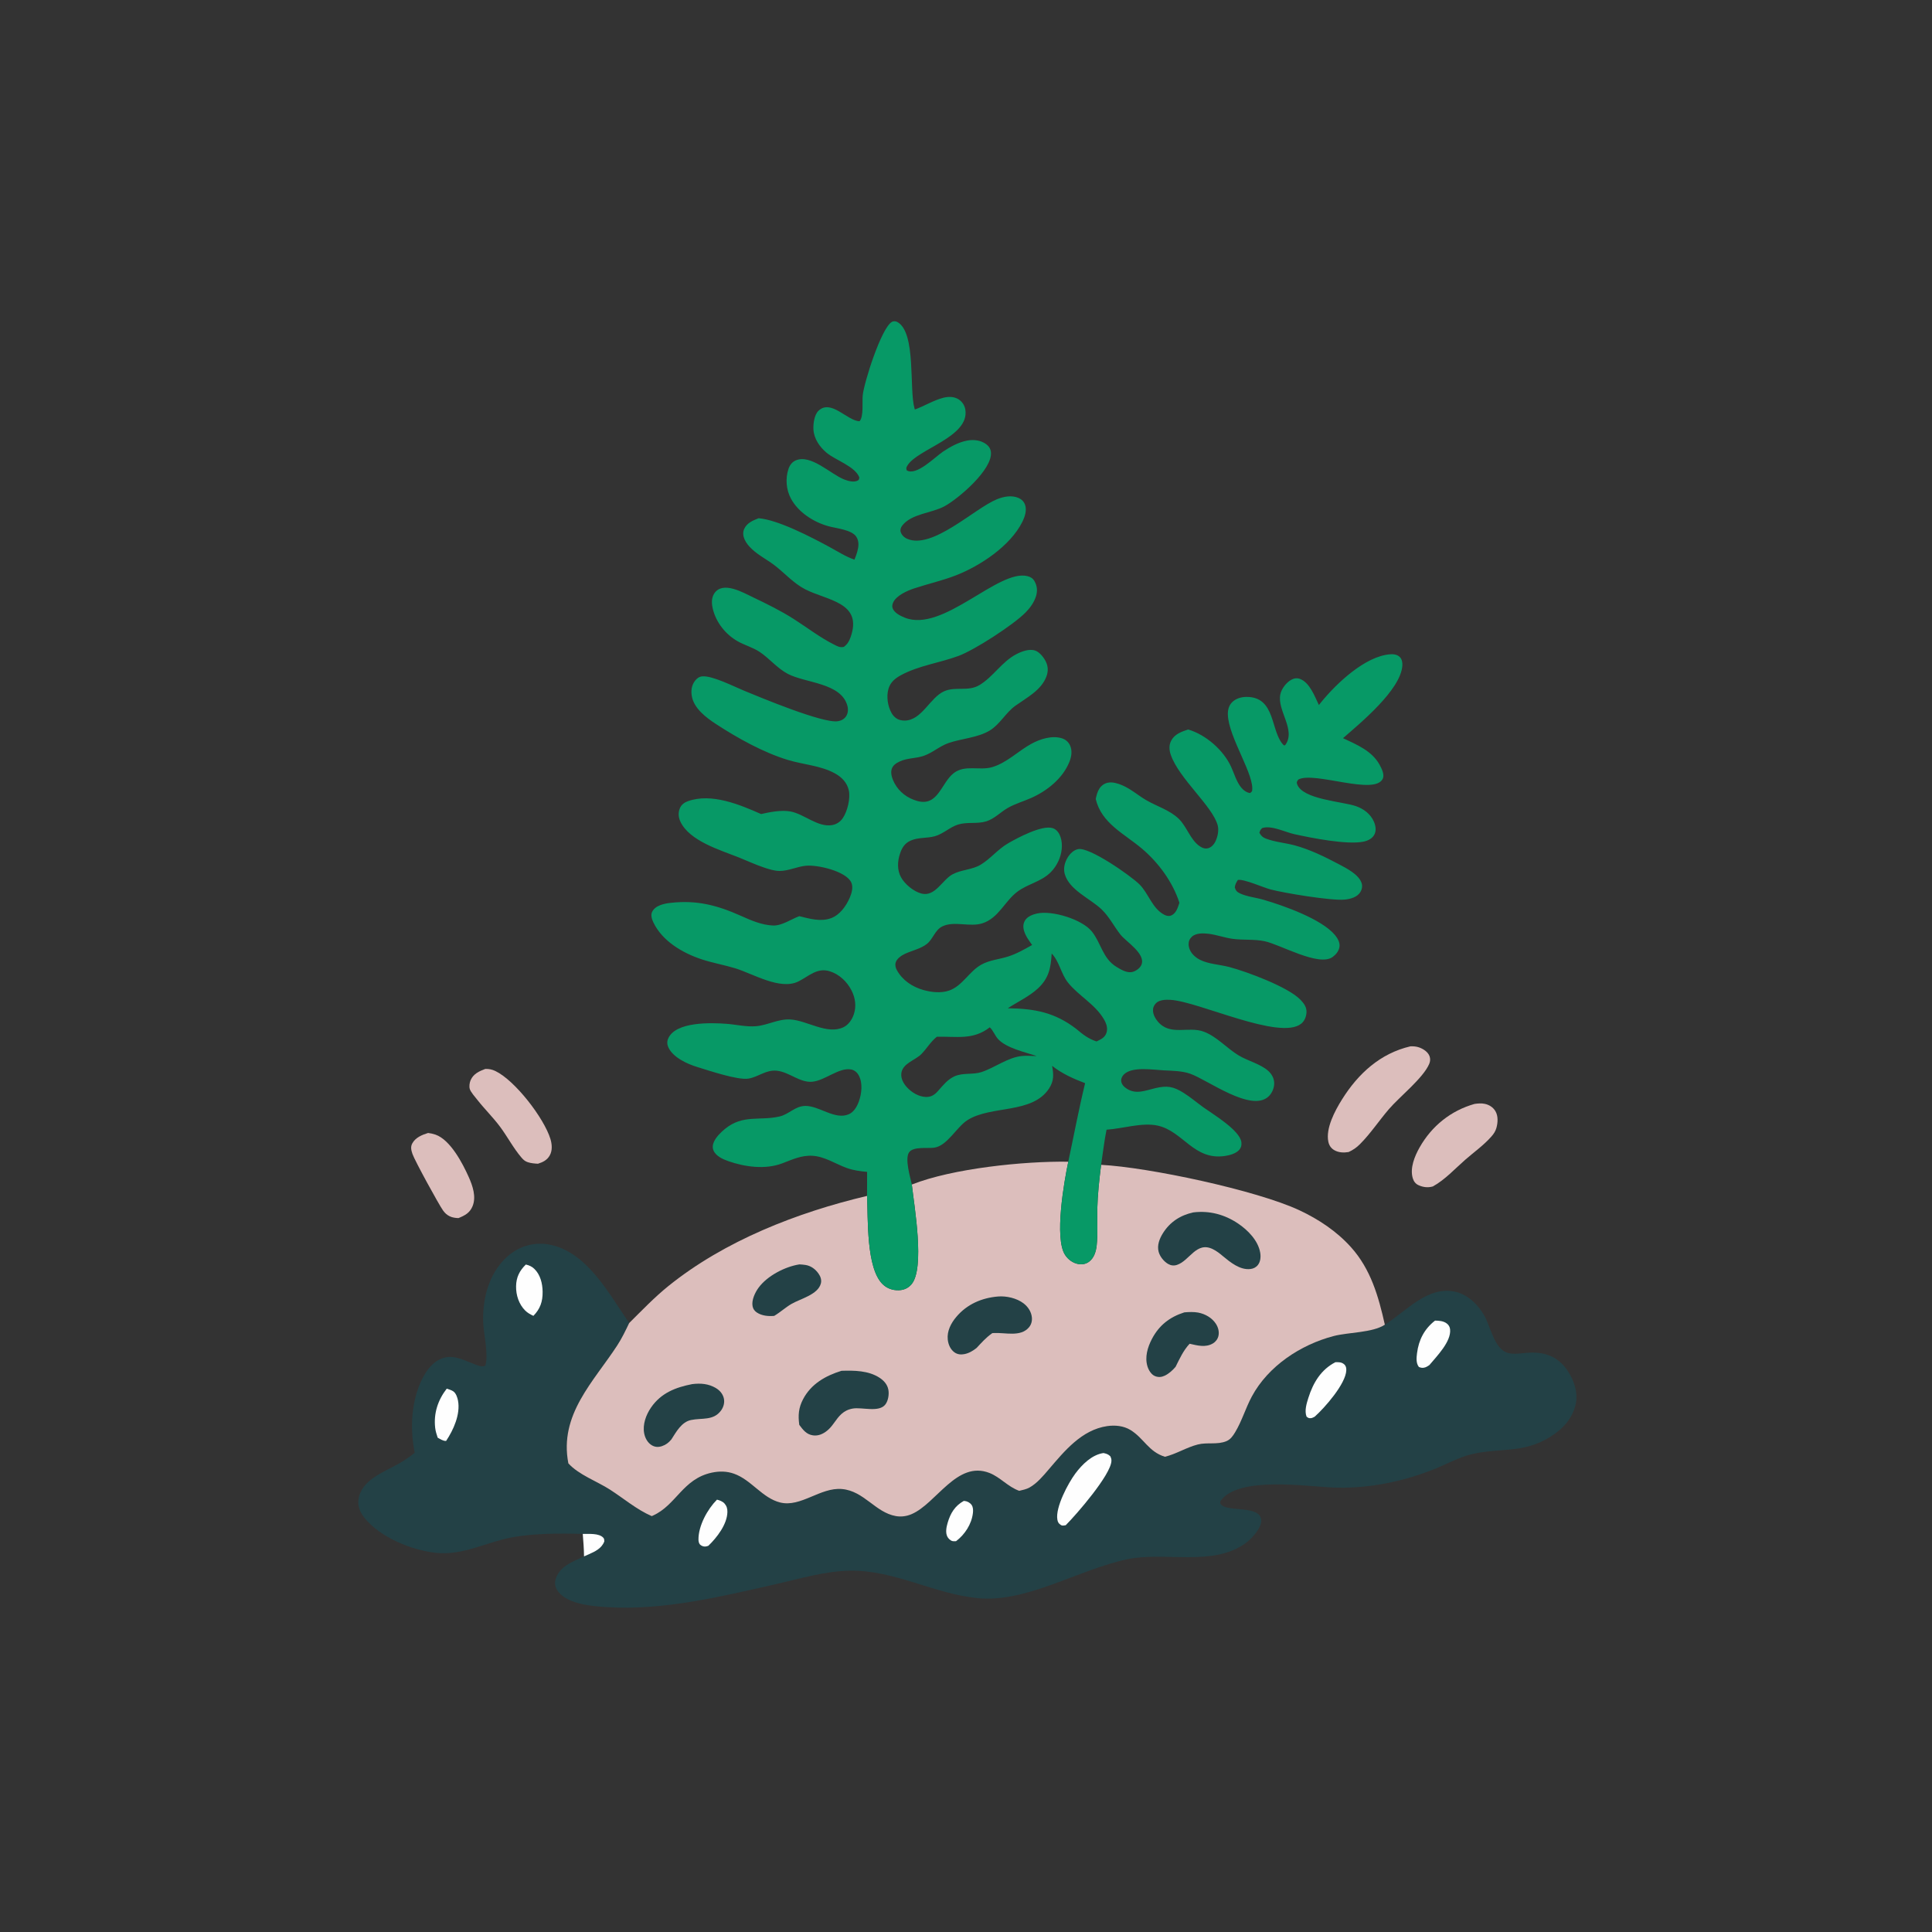 <?xml version="1.0" encoding="utf-8" ?>
<svg xmlns="http://www.w3.org/2000/svg" xmlns:xlink="http://www.w3.org/1999/xlink" width="1024" height="1024">
	<rect width="100%" height="100%" fill="#333333" stroke="none"/>
	<path fill="#DCBEBC" d="M226.895 600.498C228.206 600.653 229.54 600.931 230.789 601.366C238.735 604.13 245.238 616.67 248.435 623.848C250.534 628.559 252.531 634.332 250.447 639.365C248.988 642.89 246.369 644.249 242.983 645.617C241.413 645.556 239.753 645.353 238.331 644.649C236.88 643.931 235.822 642.963 234.874 641.656C232.637 638.572 219.713 614.945 218.62 611.639C217.975 609.686 217.485 607.935 218.519 606.025C220.202 602.915 223.697 601.477 226.895 600.498Z"/>
	<path fill="#DCBEBC" d="M257.194 566.561C259.089 566.472 260.847 566.84 262.559 567.663C273.014 572.685 288.338 592.621 291.72 603.62C292.586 606.435 292.874 609.758 291.37 612.42C289.97 614.895 287.738 615.995 285.122 616.802C283.302 616.703 281.483 616.557 279.739 615.991C278.265 615.513 277.368 614.688 276.374 613.526C272.056 608.477 268.95 602.422 264.973 597.109C261.266 592.156 256.819 587.801 252.996 582.936C251.901 581.543 249.452 578.808 248.986 577.154C248.597 575.767 248.868 573.861 249.428 572.551C250.867 569.18 253.968 567.758 257.194 566.561Z"/>
	<path fill="#DCBEBC" d="M781.547 585.099C783.389 584.837 785.151 584.677 786.99 585.069C789.325 585.568 791.374 586.876 792.606 588.952C794.137 591.532 793.909 595.052 793.124 597.832C792.626 599.594 791.706 600.974 790.507 602.341C786.431 606.985 781.275 610.619 776.634 614.668C771.069 619.523 765.975 625.221 759.469 628.829C756.849 629.598 754.252 629.295 751.762 628.13C750.177 627.387 749.249 626.033 748.772 624.399C747.221 619.086 749.791 612.796 752.405 608.184C758.865 596.788 768.965 588.656 781.547 585.099Z"/>
	<path fill="#DCBEBC" d="M747.606 554.564C749.154 554.527 750.669 554.628 752.139 555.145C754.359 555.926 756.835 557.498 757.689 559.811C758.187 561.16 758.076 562.551 757.527 563.858C754.357 571.394 741.839 581.249 736.156 587.86C730.938 593.932 726.457 600.765 720.8 606.434C718.955 608.283 717.163 609.503 714.786 610.603C712.214 611.038 709.488 610.933 707.177 609.598C705.454 608.602 704.448 607.071 704.044 605.133C702.557 597.994 707.587 588.654 711.25 582.793C719.857 569.02 731.542 558.308 747.606 554.564Z"/>
	<path fill="#234146" d="M219.795 770.032C217.657 759.491 217.812 747.623 221.139 737.34C223.16 731.091 226.965 723.359 233.181 720.443C239.589 717.437 244.984 720.571 250.916 722.838C252.858 723.58 255.206 724.735 257.208 723.846C259.036 718.232 256.436 707.368 256.109 701.163C255.906 697.316 256.2 693.401 256.803 689.599C258.373 679.704 263.135 669.855 271.475 663.958C277.247 659.876 284.285 658.336 291.237 659.667C311.242 663.497 322.927 686 333.482 701.231C331.511 705.331 329.632 709.276 327.142 713.106C314.639 732.339 296.225 749.793 301.242 775.609C306.729 781.679 316.334 785.057 323.23 789.485C330.577 794.202 337.368 800.074 345.423 803.575L346.039 803.307C358.486 797.741 361.856 783.803 377.299 780.527C381.251 779.688 385.163 779.736 389 781.085C398.23 784.33 404.037 794.019 413.518 796.356C424.491 799.06 434.816 788.191 446.293 789.22C457.978 790.267 463.917 801.615 474.785 803.549C477.658 804.06 480.504 803.666 483.181 802.519C496.331 796.883 507.169 773.952 524.437 780.701C530.164 782.941 534.115 787.967 540.203 790.173C541.997 789.737 543.994 789.346 545.617 788.445C549.674 786.191 552.938 782.231 555.906 778.76C564.203 769.058 573.322 757.839 586.82 755.867C590.974 755.26 595.519 755.692 599.159 757.921C606.291 762.288 608.787 769.51 617.452 772.119C623.536 770.616 628.874 767.131 634.885 765.606C639.862 764.344 645.267 765.863 650.061 763.83C652.202 762.923 653.447 761.11 654.616 759.18C658.24 753.193 660.186 746.331 663.494 740.181C672.183 724.023 689.369 712.71 706.848 708.134C714.633 706.097 727.475 706.425 733.995 702.116C745.38 694.987 756.879 681.074 771.79 684.773C778.168 686.356 783.344 691.487 786.581 697.05C790.052 703.014 792.038 715.378 799.45 717.149C802.548 717.889 805.938 717.314 809.064 717.045C818.094 716.27 825.436 718.574 830.73 726.312C834.222 731.415 836.508 738.098 835.137 744.262C833.379 752.17 828.058 757.605 821.393 761.726C807.009 770.62 794.751 767.13 779.585 770.871C773.285 772.425 767.493 775.65 761.525 778.122C750.808 782.561 739.219 785.77 727.747 787.352C720.921 788.293 714.22 788.688 707.329 788.454C692.838 787.962 656.378 782.11 646.869 795.573C646.788 796.427 646.551 796.677 647.156 797.392C650.731 801.613 668.156 797.565 668.494 805.838C668.648 809.6 664.118 814.676 661.459 816.899C661.065 817.228 660.663 817.552 660.249 817.856C642.898 830.601 617.341 822.205 597.394 826.446C571.412 831.971 544.243 849.575 518.273 847.057C494.95 844.797 473.978 832.033 450.291 832.497C437.143 832.755 424.058 836.711 411.3 839.615C382.575 846.152 351.536 853.69 321.88 851.82C313.994 851.323 301.464 850.393 296.049 843.82C294.659 842.133 293.91 840.139 294.283 837.945C294.86 834.545 297.315 831.586 300.108 829.705C302.982 827.769 306.415 826.399 309.547 824.919C309.52 820.943 309.175 816.979 308.882 813.016C297.036 812.658 282.89 812.672 271.223 814.855C257.693 817.386 245.576 824.465 231.331 823.06C218.355 821.779 201.3 814.798 193.038 804.311C190.887 801.581 189.5 798.32 189.99 794.794C191.427 784.459 203.207 780.354 211.155 775.893C214.232 774.166 217.009 772.192 219.795 770.032Z"/>
	<path fill="#FEFEFE" d="M308.882 813.016C312.011 813.068 317.46 812.513 319.761 815.028C320.347 815.669 320.221 816.157 320.303 816.977C318.86 820.76 315.353 822.349 311.898 823.889L309.547 824.919C309.52 820.943 309.175 816.979 308.882 813.016Z"/>
	<path fill="#FEFEFE" d="M510.782 795.535C510.952 795.539 511.122 795.531 511.291 795.547C512.714 795.68 514.192 796.499 515.003 797.695C515.803 798.876 515.828 800.528 515.67 801.897C514.982 807.846 511.396 813.309 506.728 816.859C506.183 816.866 505.308 816.939 504.755 816.791C503.728 816.516 502.623 815.433 502.137 814.492C501 812.293 501.611 809.387 502.27 807.137C503.779 801.99 506.097 798.181 510.782 795.535Z"/>
	<path fill="#FEFEFE" d="M380.015 794.845C381.365 795.148 383.064 795.821 384.002 796.89C385.176 798.227 385.567 799.618 385.537 801.362C385.423 807.929 379.978 814.934 375.445 819.298C374.924 819.468 374.335 819.692 373.782 819.707C372.804 819.732 371.902 819.396 371.172 818.768C370.421 818.123 370.212 816.946 370.205 815.993C370.15 808.657 374.987 799.889 380.015 794.845Z"/>
	<path fill="#FEFEFE" d="M236.781 736.014C237.944 736.41 239.391 736.793 240.379 737.533C241.721 738.537 242.454 740.761 242.751 742.34C244.111 749.563 240.351 757.872 236.446 763.725C234.84 763.798 233.371 762.738 231.99 762.007C231.413 760.287 230.861 758.596 230.653 756.788C229.769 749.117 232.097 742.043 236.781 736.014Z"/>
	<path fill="#FEFEFE" d="M278.695 670.23C280.462 670.622 281.911 671.26 283.224 672.537C286.422 675.649 287.535 680.275 287.599 684.606C287.676 689.831 286.345 693.716 282.707 697.432C281.117 696.662 279.646 695.898 278.383 694.637C275.011 691.268 273.451 686.437 273.535 681.737C273.622 676.941 275.346 673.534 278.695 670.23Z"/>
	<path fill="#FEFEFE" d="M760.602 699.952C762.72 699.984 764.905 700.108 766.696 701.38C767.787 702.155 768.43 703.23 768.574 704.559C769.276 711.02 761.482 718.868 757.577 723.54C756.921 723.958 756.194 724.463 755.456 724.714C754.168 725.153 753.251 725.038 752.043 724.528C750.454 722.469 750.747 719.666 751.054 717.227C751.949 710.121 754.955 704.328 760.602 699.952Z"/>
	<path fill="#FEFEFE" d="M707.8 721.995C709.511 721.964 711.036 721.905 712.421 723.1C713.39 723.936 713.603 725.037 713.563 726.257C713.334 733.409 702.095 746.201 696.798 750.883C696.355 751.095 695.542 751.561 695.022 751.627C693.751 751.789 693.427 751.571 692.499 750.843C691.317 747.732 692.516 743.88 693.488 740.814C696.01 732.855 700.191 725.891 707.8 721.995Z"/>
	<path fill="#FEFEFE" d="M584.859 770.141C586.389 770.476 587.263 770.705 588.456 771.816C588.891 772.731 589.122 773.304 589.08 774.344C588.78 781.681 570.561 802.709 564.842 808.407C563.74 808.525 563.142 808.861 562.178 808.21C561.037 807.44 560.652 806.735 560.422 805.387C559.318 798.933 566.119 786.152 569.954 781.009C573.537 776.202 578.722 771.036 584.859 770.141Z"/>
	<path fill="#DCBEBC" d="M483.286 627.833C504.772 619.284 542.95 615.368 566.213 615.734C563.959 626.393 558.753 656.23 564.495 665.106C566.083 667.561 568.65 669.468 571.561 669.973C573.554 670.318 575.543 669.967 577.19 668.759C579.902 666.769 580.931 663.262 581.268 660.076C581.937 653.756 581.445 647.186 581.589 640.828C581.765 633.043 582.646 625.115 583.607 617.387C608.88 618.699 666.029 630.86 688.709 641.469C698.884 646.229 708.488 652.62 716.032 661.011C726.562 672.723 730.631 687.104 733.995 702.116C727.475 706.425 714.633 706.097 706.848 708.134C689.369 712.71 672.183 724.023 663.494 740.181C660.186 746.331 658.24 753.193 654.616 759.18C653.447 761.11 652.202 762.923 650.061 763.83C645.267 765.863 639.862 764.344 634.885 765.606C628.874 767.131 623.536 770.616 617.452 772.119C608.787 769.51 606.291 762.288 599.159 757.921C595.519 755.692 590.974 755.26 586.82 755.867C573.322 757.839 564.203 769.058 555.906 778.76C552.938 782.231 549.674 786.191 545.617 788.445C543.994 789.346 541.997 789.737 540.203 790.173C534.115 787.967 530.164 782.941 524.437 780.701C507.169 773.952 496.331 796.883 483.181 802.519C480.504 803.666 477.658 804.06 474.785 803.549C463.917 801.615 457.978 790.267 446.293 789.22C434.816 788.191 424.491 799.06 413.518 796.356C404.037 794.019 398.23 784.33 389 781.085C385.163 779.736 381.251 779.688 377.299 780.527C361.856 783.803 358.486 797.741 346.039 803.307L345.423 803.575C337.368 800.074 330.577 794.202 323.23 789.485C316.334 785.057 306.729 781.679 301.242 775.609C296.225 749.793 314.639 732.339 327.142 713.106C329.632 709.276 331.511 705.331 333.482 701.231C340.247 694.545 346.828 687.621 354.244 681.642C384.076 657.591 422.596 642.601 459.56 633.856C460.13 645.88 459.025 672.152 467.86 680.696C470.146 682.907 473.136 683.94 476.297 683.861C479.007 683.793 481.341 682.786 483.108 680.709C490.336 672.211 484.548 639.145 483.286 627.833Z"/>
	<path fill="#234146" d="M423.72 670.152C424.814 670.219 425.929 670.278 427.01 670.466C429.919 670.97 432.161 672.68 433.843 675.051C434.898 676.537 435.549 678.39 435.088 680.216C433.575 686.219 424.147 688.385 419.472 691.118C416.297 692.975 413.553 695.542 410.34 697.447C407.199 697.721 403.757 697.412 401.061 695.596C399.91 694.821 399.138 693.707 398.88 692.338C398.267 689.082 400.185 685.074 402.047 682.52C406.639 676.222 416.101 671.325 423.72 670.152Z"/>
	<path fill="#234146" d="M627.713 695.583C629.993 695.367 632.807 695.275 635.05 695.695C638.734 696.383 642.417 698.469 644.467 701.667C645.683 703.564 646.326 705.93 645.776 708.159C645.368 709.81 644.307 711.19 642.848 712.053C638.951 714.358 634.617 713.137 630.523 712.211C627.176 715.797 625.246 720.11 623.082 724.444C621.504 726.306 619.557 728.065 617.339 729.131C615.67 729.932 614.013 730.071 612.259 729.399C610.206 728.612 608.807 726.223 608.188 724.236C606.667 719.358 608.238 714.078 610.524 709.702C614.322 702.433 619.962 698.052 627.713 695.583Z"/>
	<path fill="#234146" d="M366.865 733.609C371.33 733.064 375.514 733.356 379.469 735.726C381.561 736.979 383.202 738.909 383.689 741.341C384.124 743.512 383.473 745.82 382.178 747.586C378.119 753.122 372.092 751.409 366.232 752.642C361.165 753.708 358.403 758.97 355.822 762.955C354.363 764.658 352.993 765.766 350.84 766.486C349.002 767.1 347.256 767.054 345.547 766.067C343.278 764.757 341.923 762.247 341.436 759.739C340.519 755.022 342.395 749.908 345.039 746.054C350.339 738.327 358.021 735.339 366.865 733.609Z"/>
	<path fill="#234146" d="M528.974 687.169C533.46 686.802 538.931 688.065 542.507 690.807C544.837 692.594 546.596 695.194 546.906 698.163C547.111 700.124 546.641 702.01 545.358 703.528C540.899 708.801 532.704 706.177 526.719 706.539L525.937 706.59L525.49 706.917C522.494 709.059 520.115 711.766 517.613 714.446C515.656 715.97 513.673 717.189 511.209 717.696C509.355 718.078 507.494 717.914 505.91 716.79C503.725 715.239 502.597 712.567 502.328 709.967C501.865 705.497 504.045 701.317 506.848 697.994C512.532 691.256 520.332 687.894 528.974 687.169Z"/>
	<path fill="#234146" d="M446.013 726.549C452.774 726.338 460.3 726.4 466.18 730.238C468.486 731.744 470.327 733.806 470.85 736.578C471.305 738.991 470.795 742.334 469.307 744.338C465.958 748.846 456.879 745.699 451.963 746.566C446.922 747.456 444.689 750.496 441.907 754.385C440.875 755.814 439.824 757.116 438.453 758.239C436.296 760.006 433.742 761.17 430.91 760.774C427.395 760.284 425.609 757.835 423.631 755.196C422.957 750.165 423.233 746.198 425.644 741.61C429.918 733.474 437.554 729.173 446.013 726.549Z"/>
	<path fill="#234146" d="M632.458 642.602C640.991 641.544 649.062 643.693 656.174 648.472C661.413 651.992 666.847 657.532 667.94 663.953C668.304 666.092 668.12 668.615 666.766 670.397C665.781 671.694 664.395 672.404 662.785 672.6C657.221 673.277 652.117 669.045 648.122 665.75C646.492 664.367 644.789 663.04 642.861 662.09C634.041 657.745 630.576 668.238 623.773 670.435C622.155 670.957 620.591 670.766 619.122 669.918C616.872 668.617 614.779 666.004 614.101 663.486C613.178 660.056 614.556 656.531 616.36 653.642C620.123 647.617 625.641 644.102 632.458 642.602Z"/>
	<path fill="#079966" d="M452.87 296.628C453.474 295.236 453.981 293.835 454.384 292.37C455.116 289.715 455.434 286.954 453.88 284.513C451.476 280.738 443.197 280.055 439.036 278.891C431.233 276.708 423.221 271.623 419.268 264.361C416.68 259.607 416.183 253.618 417.93 248.49C418.587 246.562 419.79 244.902 421.69 244.057C429.757 240.473 440.435 251.477 447.513 254.158C449.578 254.941 452.492 255.793 454.581 254.717C455.401 254.294 455.261 253.94 455.483 253.123C453.443 247.254 442.732 243.885 438.078 239.941C434.427 236.845 431.453 232.586 431.141 227.682C430.955 224.769 431.57 219.864 433.81 217.721C440.466 211.353 449.17 223.167 455.564 223.253C457.838 220.979 456.932 212.894 457.251 209.596C457.895 202.936 466.981 174.072 472.658 170.642C473.618 170.062 474.826 170.197 475.769 170.751C485.662 176.567 481.787 206.27 484.701 216.424C484.761 216.633 484.826 216.84 484.888 217.048C489.945 215.217 494.731 212.188 499.919 210.841C502.655 210.131 505.703 210.119 508.151 211.706C510.01 212.912 511.277 214.882 511.641 217.065C514.069 231.634 486.152 237.974 480.95 246.754C480.268 247.905 480.229 248.107 480.588 249.29C485.669 252.437 495.483 242.301 499.718 239.442C503.588 236.829 508.019 234.38 512.651 233.51C516.108 232.861 519.797 233.305 522.703 235.423C524.079 236.426 525.008 237.85 525.206 239.556C526.278 248.811 507.838 264.431 500.532 268.373C493.853 271.976 483.004 272.261 478.184 278.608C477.486 279.526 477.023 280.703 477.351 281.86C477.824 283.528 479.216 284.872 480.774 285.559C494.138 291.448 516.326 269.572 528.34 264.643C531.908 263.18 536.222 262.315 539.896 263.952C541.487 264.661 542.687 265.843 543.286 267.491C544.348 270.418 543.195 273.885 541.887 276.534C535.554 289.357 519.507 299.954 506.579 304.979C499.352 307.787 491.893 309.431 484.564 311.854C480.805 313.097 474.835 315.707 473.277 319.591C472.808 320.761 472.75 321.822 473.37 322.96C474.546 325.116 477.381 326.493 479.549 327.371C499.725 335.542 529.118 301.421 544.634 305.377C546.269 305.794 547.516 306.592 548.348 308.11C549.74 310.648 549.955 313.174 549.127 315.932C548.137 319.228 545.967 322.188 543.581 324.619C537.202 331.119 516.648 344.469 507.992 347.667C498.142 351.306 486.914 352.782 477.608 357.811C474.416 359.536 471.876 361.608 470.871 365.215C469.746 369.254 470.507 374.327 472.568 377.954C473.554 379.691 475.141 381.137 477.104 381.639C477.875 381.835 478.702 381.924 479.497 381.918C488.595 381.844 492.842 369.738 500.447 366.375C506.501 363.698 513.11 366.714 519.12 363.112C526.434 358.728 530.906 350.821 538.645 346.75C541.436 345.283 545.613 343.692 548.764 344.85C551.137 345.722 553.384 348.648 554.41 350.857C555.573 353.359 555.597 355.942 554.638 358.518C551.918 365.823 544.256 369.735 538.258 373.996C533.04 377.702 530.092 383.825 524.59 387.181C518.34 390.993 509.696 391.438 502.782 393.812C498.089 395.423 494.244 399.018 489.541 400.63C485.433 402.038 480.906 401.694 476.907 403.578C474.984 404.485 473.211 405.568 472.584 407.731C471.905 410.071 472.972 412.968 474.053 415.015C476.611 419.861 481.051 423.142 486.312 424.569C497.265 427.538 498.903 414.81 505.547 409.731C511.487 405.19 519.151 408.536 525.764 406.63C533.599 404.371 539.679 398.015 546.739 394.178C551.378 391.657 557.724 389.649 562.937 391.352C564.763 391.948 566.227 393.198 567.068 394.929C568.44 397.754 567.934 400.988 566.806 403.801C563.254 412.662 554.807 419.334 546.267 423.057C542.297 424.788 537.952 426.055 534.188 428.198C530.29 430.418 527.089 433.985 522.724 435.335C517.901 436.828 512.628 435.516 507.815 437.02C503.426 438.391 499.977 441.964 495.474 443.219C491.235 444.4 486.637 443.706 482.549 445.589C479.449 447.017 478.028 449.392 476.988 452.553C475.664 456.576 475.458 461.099 477.52 464.909C479.541 468.641 484.256 472.533 488.39 473.605C495.675 475.494 499.456 466.24 504.993 463.333C509.605 460.912 515.272 461.03 519.802 458.295C524.947 455.189 528.856 450.165 534.206 447.039C539.314 444.055 552.277 437.172 557.862 438.91C559.487 439.415 560.753 440.675 561.498 442.178C563.38 445.978 563.079 450.785 561.671 454.678C560.562 457.741 558.736 460.618 556.343 462.835C551.432 467.386 544.592 468.627 539.306 472.558C532.53 477.597 529.336 486.543 520.766 489.345C513.984 491.562 505.617 487.896 499.347 491.065C495.494 493.012 494.496 497.773 491.259 500.309C487.962 502.893 483.491 503.767 479.727 505.509C477.803 506.399 475.242 508.106 474.691 510.287C474.342 511.668 474.707 513.017 475.378 514.228C478.358 519.605 483.575 523.065 489.353 524.706C493.668 525.933 498.805 526.513 503.112 524.991C510.18 522.495 513.607 514.911 520.113 511.281C524.473 508.848 529.539 508.491 534.245 506.999C538.811 505.55 542.902 503.203 547.052 500.862C545.373 498.534 543.601 496.15 542.771 493.363C542.179 491.372 542.239 489.497 543.387 487.697C544.663 485.695 547.495 484.64 549.694 484.164C557.691 482.433 573.519 487.257 578.71 493.716C583.618 499.822 584.416 507.997 591.728 512.45C594.149 513.924 597.471 515.954 600.407 515.1C602.21 514.576 604.291 513.091 605.002 511.311C607.338 505.468 596.809 499.1 593.877 495.373C590.466 491.038 587.913 485.874 583.906 482.021C577.916 476.259 566.73 471.773 564.343 463.266C563.496 460.248 564.299 457.104 565.898 454.48C567.108 452.496 569.005 450.577 571.351 450.063C577.348 448.747 599.25 464.135 603.883 468.687C608.785 473.502 610.6 481.416 617.097 484.847C618.289 485.477 619.614 485.735 620.894 485.158C623.46 484.001 624.316 480.895 625.115 478.473C621.554 467.489 614.116 457.338 605.371 449.893C595.948 441.871 583.83 436.492 580.755 423.481C581.173 421.598 581.598 419.722 582.642 418.07C583.688 416.416 585.332 415.183 587.276 414.832C589.768 414.383 592.421 415.213 594.697 416.167C599.37 418.129 603.124 421.522 607.446 424.055C613.148 427.397 619.93 429.308 624.77 433.983C629.122 438.187 630.948 445.327 636.088 448.66C637.469 449.555 638.995 450.049 640.628 449.486C642.175 448.952 643.411 447.582 644.122 446.147C645.351 443.664 646.131 440.214 645.408 437.472C642.735 427.333 624.909 412.72 620.541 400.075C619.681 397.585 619.489 394.928 620.762 392.543C622.628 389.045 626.217 387.821 629.738 386.642C639.029 389.354 648.362 397.471 652.454 406.289C654.125 409.891 655.344 414.371 657.896 417.457C659.018 418.814 660.861 420.204 662.654 420.32L663.588 419.395C665.318 411.186 651.16 390.922 650.791 378.791C650.716 376.345 651.279 373.982 653.041 372.197C654.964 370.249 657.832 369.409 660.511 369.379C676.519 369.198 673.173 388.061 680.507 395.085L681.177 394.955C687.122 386.864 676.74 376.598 678.616 367.958C679.262 364.983 681.795 361.711 684.455 360.26C685.903 359.47 687.527 359.258 689.091 359.864C694.185 361.837 696.828 369.055 699.038 373.685L700.457 371.918C708.339 362.282 723.6 347.714 736.888 346.782C738.72 346.654 740.715 346.94 742.031 348.35C743.131 349.529 743.377 351.302 743.271 352.853C742.391 365.676 720.999 383.263 711.82 391.244C719.072 394.653 727.218 397.978 731.239 405.395C732.263 407.284 733.888 410.433 732.945 412.616C728.9 421.98 696.486 408.605 688.121 413.183C687.523 414.077 687.09 414.452 687.486 415.589C690.347 423.816 711.762 424.773 718.843 427.33C722.875 428.786 726.386 431.424 728.161 435.417C729.086 437.498 729.55 440.02 728.538 442.157C727.46 444.434 725.079 445.572 722.729 446.075C714.099 447.919 694.763 444.074 685.842 442.08C681.032 441.005 673.791 437.268 668.969 438.902C668.005 439.86 667.888 440.09 667.515 441.4C668.382 442.972 669.267 443.845 670.939 444.479C675.758 446.309 681.263 446.73 686.265 448.076C694.285 450.234 702.361 454.21 709.708 458.095C713.713 460.213 720.527 463.65 721.764 468.349C722.176 469.914 721.856 471.428 721.029 472.795C719.352 475.568 715.69 476.522 712.676 476.808C705.573 477.483 680.557 473.321 673.307 471.394C669.805 470.463 658.915 465.678 656.098 466.405C655.195 467.774 654.694 468.692 654.45 470.323C654.939 472.071 655.701 472.826 657.334 473.577C660.999 475.262 665.799 475.754 669.723 476.901C680.397 480.021 700.441 487.081 707.528 495.562C708.938 497.249 710.322 499.595 709.941 501.897C709.571 504.131 708.132 505.887 706.342 507.205C699.055 512.57 678.629 500.627 670.285 498.863C664.849 497.715 659.012 498.355 653.488 497.624C649.156 497.05 644.971 495.488 640.655 494.932C637.949 494.583 633.914 494.441 631.742 496.461C630.525 497.593 629.945 498.904 629.987 500.553C630.08 504.178 632.818 507.062 635.879 508.64C640.544 511.044 646.587 511.218 651.656 512.57C660.946 515.05 682.768 523.109 689.291 529.91C691.181 531.881 692.682 533.931 692.458 536.786C692.284 539.008 691.402 541.195 689.628 542.603C678.296 551.597 635.445 530.862 620.454 529.94C618.01 529.79 614.477 529.833 612.63 531.774C611.534 532.927 611.004 534.289 611.123 535.89C611.27 537.866 612.247 539.691 613.474 541.208C620.133 549.444 629.833 543.633 638.2 546.871C645.122 549.55 650.217 555.582 656.509 559.391C661.294 562.288 668.218 563.95 672.255 567.652C674.124 569.365 675.34 571.62 675.349 574.191C675.357 576.698 674.191 579.438 672.357 581.152C663.117 589.789 639.998 572.287 630.815 569.095C626.444 567.575 621.468 567.532 616.882 567.31C611.047 567.028 600.092 565.134 595.712 569.453C594.785 570.367 594.159 571.587 594.253 572.92C594.383 574.756 595.821 576.14 597.285 577.073C602.19 580.197 607.196 577.958 612.331 576.749C618.531 575.29 621.869 575.795 627.309 579.22C630.96 581.518 634.305 584.361 637.799 586.89C642.629 590.387 657.155 599.006 657.959 605.397C658.157 606.976 657.801 608.39 656.694 609.573C654.935 611.453 651.779 612.302 649.326 612.676C632.816 615.194 627.122 599.681 613.751 596.632C605.433 594.735 595.05 598.231 586.488 598.759C585.254 604.906 584.549 611.188 583.607 617.387C582.646 625.115 581.765 633.043 581.589 640.828C581.445 647.186 581.937 653.756 581.268 660.076C580.931 663.262 579.902 666.769 577.19 668.759C575.543 669.967 573.554 670.318 571.561 669.973C568.65 669.468 566.083 667.561 564.495 665.106C558.753 656.23 563.959 626.393 566.213 615.734C542.95 615.368 504.772 619.284 483.286 627.833C484.548 639.145 490.336 672.211 483.108 680.709C481.341 682.786 479.007 683.793 476.297 683.861C473.136 683.94 470.146 682.907 467.86 680.696C459.025 672.152 460.13 645.88 459.56 633.856L459.588 621.119C455.875 620.773 452.279 620.317 448.758 619.038C442.85 616.894 437.158 613.013 430.749 612.592C424.826 612.202 419.907 614.604 414.519 616.63C405.574 619.992 394.869 618.525 385.987 615.418C383.141 614.422 379.469 612.779 378.191 609.818C377.507 608.235 377.751 606.537 378.477 605.016C379.69 602.479 382.09 600.118 384.239 598.361C393.842 590.507 402.726 594.224 413.319 591.721C418.148 590.579 421.464 586.222 426.807 586.16C434.234 586.075 442.524 593.739 449.846 590.592C452.581 589.417 454.244 586.479 455.209 583.808C456.695 579.694 457.334 574.159 455.24 570.132C454.385 568.487 452.982 567.2 451.124 566.844C444.743 565.622 437.305 572.694 430.562 573.336C423.983 573.962 418.306 568.203 411.789 567.508C405.919 566.881 402.032 570.825 396.635 571.691C390.998 572.595 375.564 567.372 369.517 565.523C364.163 563.887 356.792 560.494 354.299 555.228C353.585 553.721 353.445 552.131 354.101 550.559C357.931 541.37 376.995 542.038 385.046 542.642C390.187 543.027 395.582 544.357 400.728 543.912C406.945 543.375 412.445 539.978 418.892 540.337C427.66 540.825 438.451 548.603 447.063 544.453C449.775 543.146 451.637 540.333 452.561 537.545C453.945 533.375 453.35 528.997 451.405 525.107C449.035 520.367 444.854 516.353 439.732 514.774C433.045 512.714 428.653 517.474 423.118 520.205C413.437 524.981 399.051 516.057 389.666 513.207C383.797 511.424 377.726 510.382 371.891 508.455C361.835 505.134 351.035 498.831 346.31 488.904C345.53 487.266 344.782 485.085 345.626 483.333C347.318 479.822 352.1 478.903 355.56 478.52C369.472 476.98 380.252 479.838 392.788 485.453C398.18 487.868 403.757 490.302 409.754 490.537C414.38 490.719 419.317 487.201 423.623 485.591C429.075 486.924 434.992 488.702 440.507 486.641C445.142 484.908 448.41 480.296 450.345 475.899C451.408 473.483 452.393 470.122 451.13 467.586C448.179 461.657 433.147 458.231 427.05 458.865C422.372 459.352 417.93 461.626 413.175 461.618C410.536 461.614 407.758 460.739 405.262 459.92C400.592 458.386 396.102 456.26 391.539 454.437C381.788 450.54 365.536 445.82 360.649 435.522C359.557 433.221 359.365 430.709 360.366 428.34C361.155 426.473 362.708 425.326 364.579 424.657C377.135 420.162 392.082 426.476 403.395 431.461C408.066 430.403 414.063 429.241 418.804 430.069C426.181 431.358 433.366 438.607 440.989 437.324C443.322 436.931 445.328 435.63 446.664 433.68C449.11 430.11 450.816 423.295 449.906 418.993C449.009 414.75 446.043 411.804 442.328 409.798C434.829 405.749 425.76 405.251 417.688 402.814C404.676 398.886 390.85 391.173 379.494 383.757C374.286 380.356 367.8 375.485 366.676 368.973C366.173 366.057 366.544 363.168 368.4 360.79C369.407 359.498 370.627 358.599 372.313 358.475C377.655 358.083 389.14 363.93 394.151 365.992C402.575 369.459 435.941 383.441 443.981 382.277C445.823 382.01 447.483 381.166 448.498 379.562C449.567 377.873 449.629 375.751 449.082 373.874C445.574 361.826 426.917 362.095 417.529 357.147C411.953 354.208 407.877 349.043 402.646 345.537C399.049 343.126 394.716 342.021 390.941 339.866C384.578 336.236 379.634 330.02 377.844 322.871C377.16 320.139 376.956 316.983 378.583 314.525C383.052 307.774 393.782 314.033 399.021 316.529C406.397 320.043 413.794 323.686 420.693 328.081C427.77 332.59 434.756 338.011 442.266 341.746C444.158 342.687 445.184 343.275 447.251 342.868C449.159 341.439 450.021 339.984 450.821 337.738C457.421 319.198 438.523 318.367 426.717 312.31C420.683 309.215 415.928 303.795 410.588 299.67C406.688 296.658 402.173 294.452 398.56 291.057C396.975 289.568 395.499 287.885 394.623 285.87C393.835 284.057 393.625 282.161 394.45 280.321C395.862 277.175 399.083 275.837 402.082 274.678C412.401 275.496 429.936 284.679 439.43 289.794C443.788 292.142 448.178 295.023 452.87 296.628ZM483.286 627.833C504.772 619.284 542.95 615.368 566.213 615.734C569.168 601.855 571.78 587.902 575.131 574.107C568.819 571.705 562.986 569.108 557.638 564.919C558.461 569.416 558.676 572.872 556.03 576.919C547.115 590.555 525.326 585.735 512.793 593.677C506.984 597.357 502.056 607.384 495.053 608.311C491.585 608.769 483.903 607.543 481.777 610.845C479.536 614.326 482.413 623.804 483.286 627.833ZM524.595 544.5C515.711 551.432 506.981 549.219 496.555 549.499C493.25 552.145 491.305 555.612 488.426 558.604C485.141 562.018 478.218 563.554 477.711 569.043C477.463 571.723 478.871 574.26 480.609 576.192C483.119 578.982 486.937 581.303 490.773 581.414C493.129 581.483 494.899 580.572 496.529 578.932C496.815 578.643 497.081 578.334 497.349 578.028C499.87 575.163 502.374 572.045 505.947 570.453C510.454 568.445 515.642 569.728 520.245 568.212C527.303 565.887 534.384 560.313 541.789 559.691C543.92 559.513 546.123 559.625 548.255 559.703C548.939 559.728 548.646 559.728 549.384 559.676C543.369 557.686 533.417 555.523 529.024 550.752C527.289 548.869 526.474 546.227 524.595 544.5ZM557.408 505.375C556.98 512.908 555.933 518.513 550.137 523.877C545.537 528.135 539.397 530.978 534.146 534.394C548.453 534.602 559.047 536.571 570.488 545.375C573.914 548.275 576.829 550.558 581.174 551.993C583.512 550.839 585.577 550.027 586.459 547.375C587.277 544.915 586.342 542.35 585.092 540.219C580.369 532.167 571.68 527.827 566.005 520.719C562.362 516.157 561.492 509.566 557.408 505.375Z"/>
</svg>
